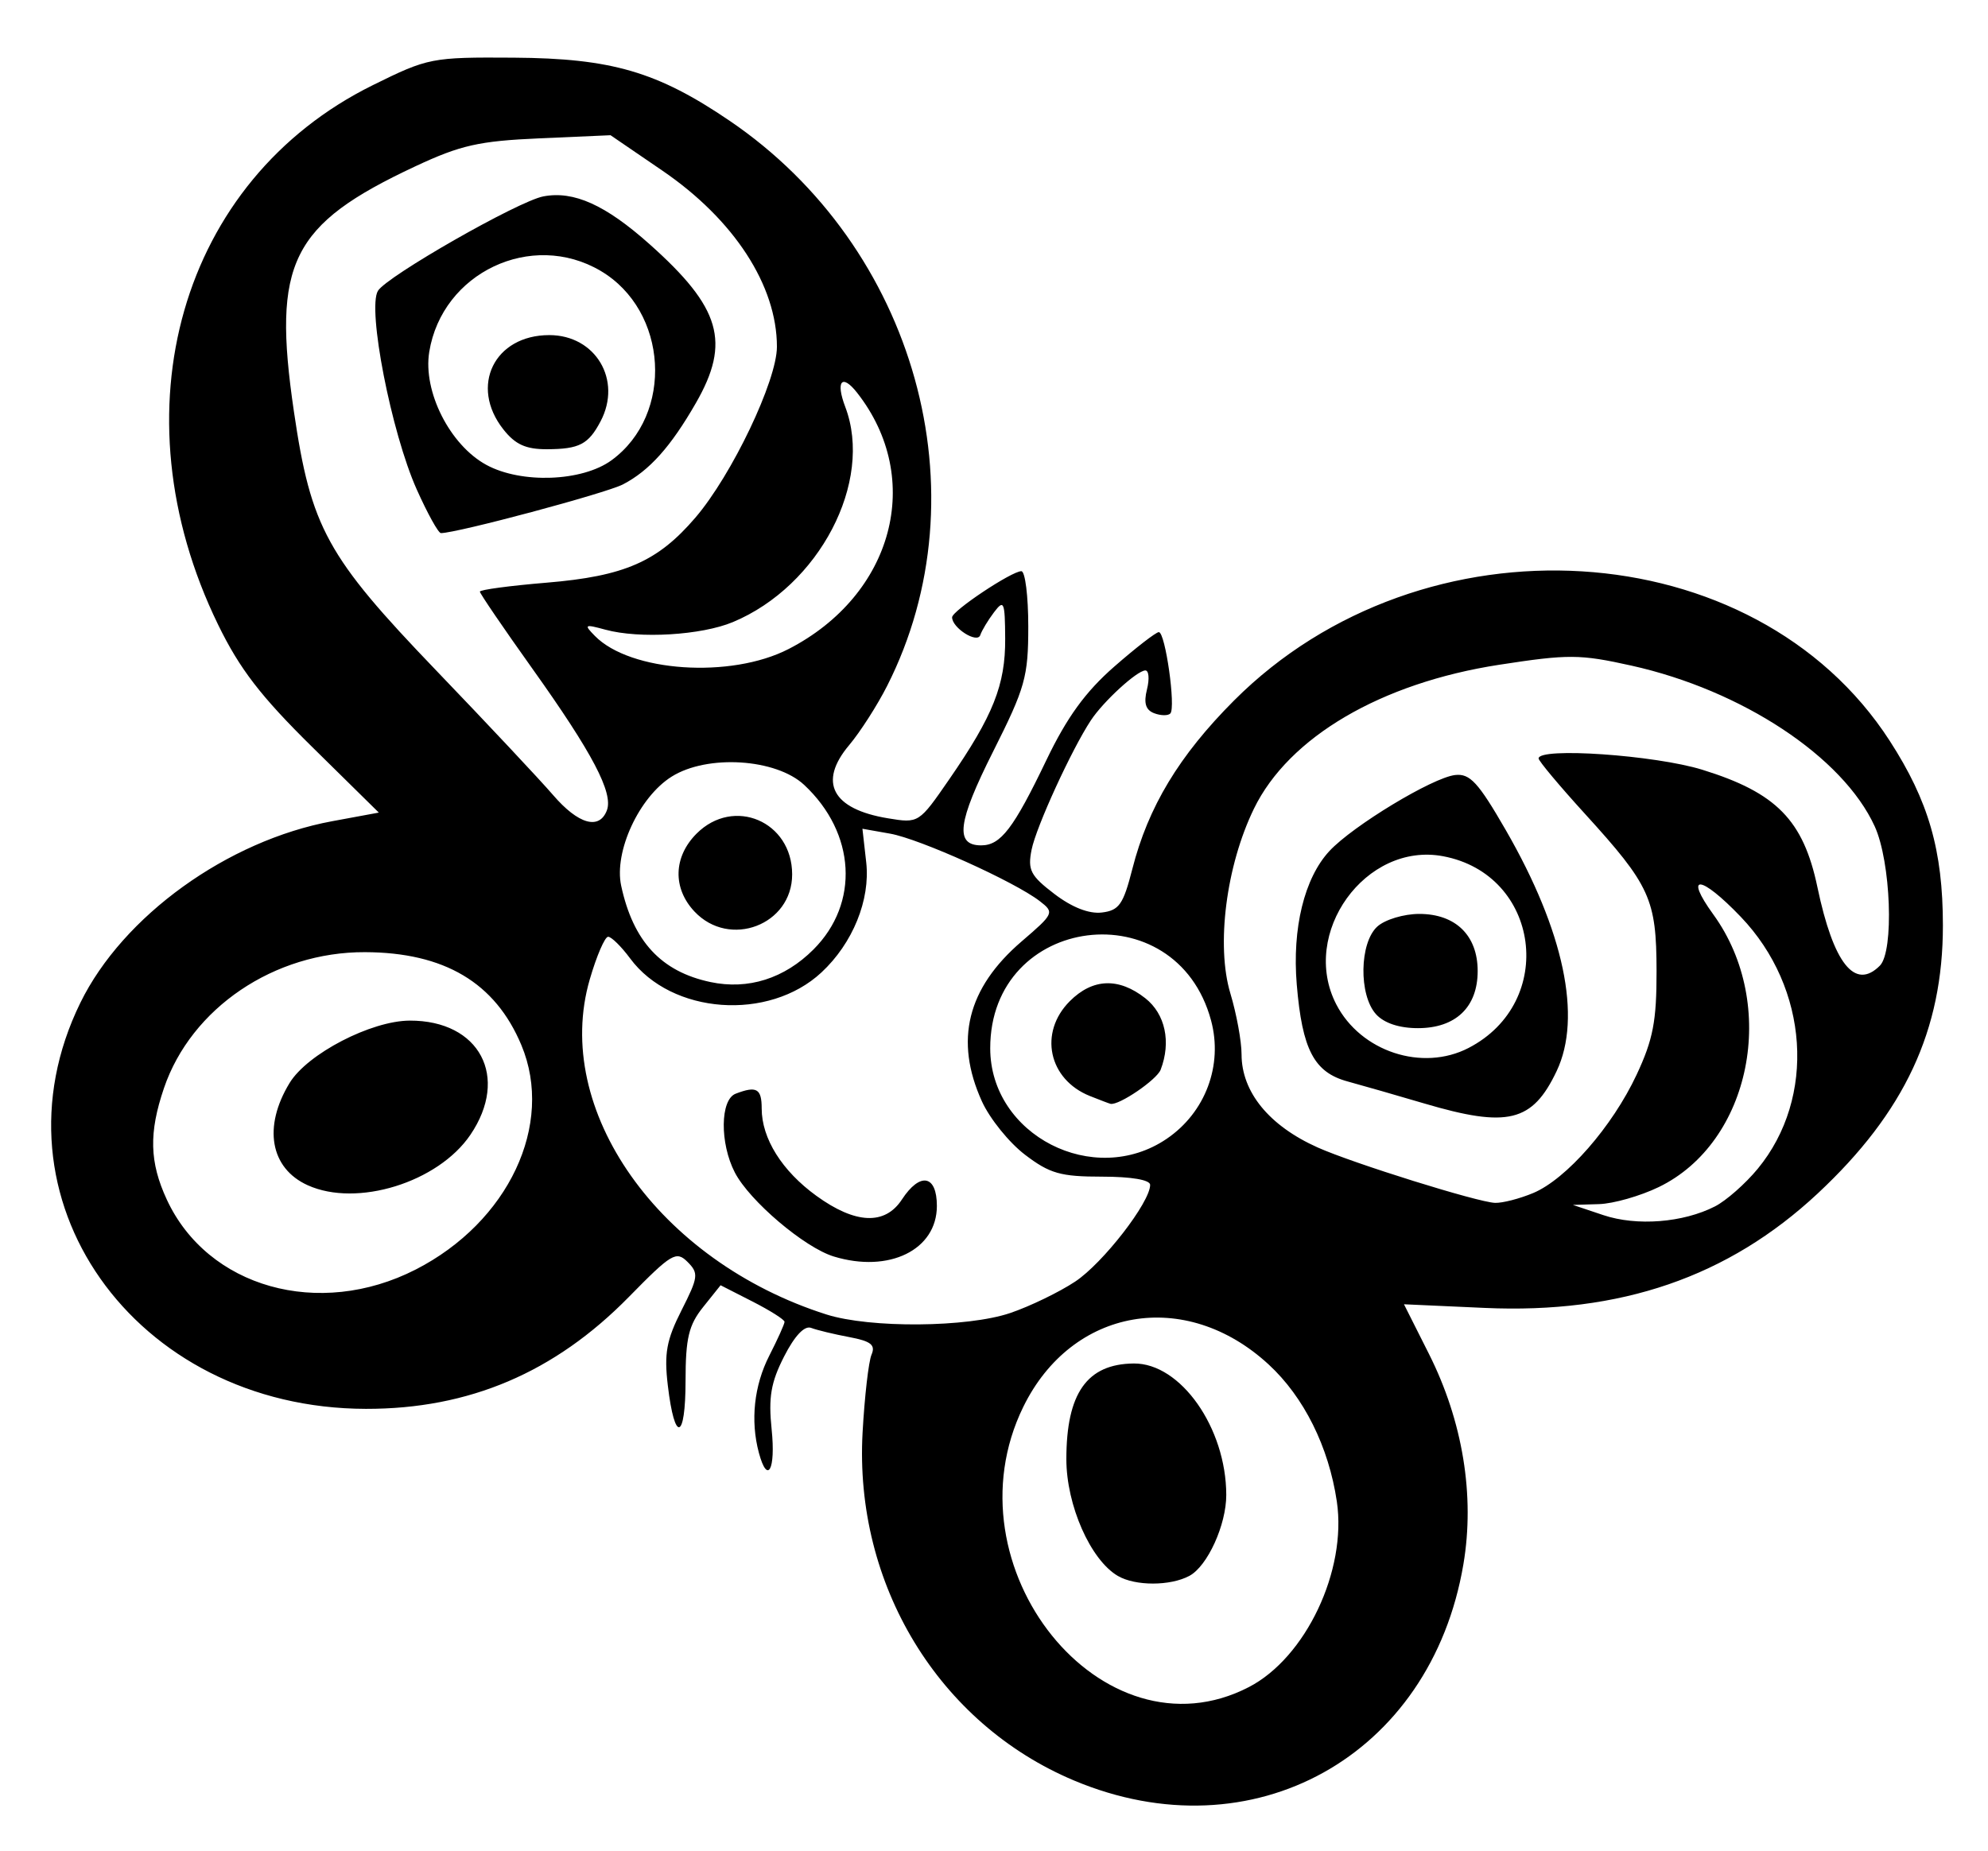 <?xml version="1.0" encoding="UTF-8" standalone="no"?>
<!-- Created with Inkscape (http://www.inkscape.org/) -->

<svg
   xmlns:dc="http://purl.org/dc/elements/1.1/"
   xmlns:cc="http://creativecommons.org/ns#"
   xmlns:rdf="http://www.w3.org/1999/02/22-rdf-syntax-ns#"
   xmlns:svg="http://www.w3.org/2000/svg"
   xmlns="http://www.w3.org/2000/svg"
   xmlns:sodipodi="http://sodipodi.sourceforge.net/DTD/sodipodi-0.dtd"
   xmlns:inkscape="http://www.inkscape.org/namespaces/inkscape"
   id="svg2997"
   version="1.1"
   inkscape:version="0.48.5 r10040"
   width="261"
   height="243"
   sodipodi:docname="camelia-logo-simple_ant.png">
  <defs
     id="defs3001" />
  <sodipodi:namedview
     pagecolor="#ffffff"
     bordercolor="#666666"
     borderopacity="1"
     objecttolerance="10"
     gridtolerance="10"
     guidetolerance="10"
     inkscape:pageopacity="0"
     inkscape:pageshadow="2"
     inkscape:window-width="640"
     inkscape:window-height="480"
     id="namedview2999"
     showgrid="false"
     inkscape:zoom="0.97119342"
     inkscape:cx="130.5"
     inkscape:cy="150.62321"
     inkscape:window-x="602"
     inkscape:window-y="337"
     inkscape:window-maximized="0"
     inkscape:current-layer="svg2997" />
  <path
     style="fill:#000000"
     d="m 141,233.783 c -17.77,-7.47 -28.859,-25.723 -27.754,-45.685 0.262,-4.729 0.791,-9.331 1.175,-10.226 0.549,-1.279 -0.077,-1.773 -2.932,-2.309 -1.997,-0.375 -4.246,-0.917 -4.997,-1.206 -0.87,-0.334 -2.159,1.029 -3.549,3.754 -1.737,3.406 -2.071,5.36 -1.635,9.583 0.548,5.308 -0.542,7.293 -1.678,3.055 C 98.501,186.537 98.996,181.928 101,178 c 1.1,-2.156 2,-4.154 2,-4.44 0,-0.286 -1.889,-1.483 -4.198,-2.661 l -4.198,-2.141 -2.297,2.871 c -1.889,2.361 -2.298,4.082 -2.302,9.68 -0.006,7.824 -1.429,8.202 -2.327,0.618 -0.5,-4.218 -0.18,-5.976 1.796,-9.876 2.212,-4.364 2.275,-4.873 0.791,-6.357 -1.484,-1.484 -2.1,-1.116 -7.702,4.597 -9.743,9.935 -20.987,14.722 -34.523,14.697 -30.491,-0.055 -49.992,-27.789 -37.491,-53.319 5.581,-11.398 19.313,-21.298 33.068,-23.842 l 6.117,-1.131 -8.73,-8.598 C 34.227,91.423 31.458,87.823 28.624,82 14.986,53.976 23.68,23.669 48.939,11.185 56.217,7.588 56.662,7.502 67.448,7.572 80.282,7.656 86.304,9.416 95.776,15.848 120.231,32.455 129.256,64.827 116.467,90.065 c -1.296,2.558 -3.539,6.056 -4.985,7.774 -4.098,4.87 -2.23,8.4 5.083,9.605 4.059,0.669 4.072,0.66 8.072,-5.137 5.759,-8.346 7.367,-12.395 7.331,-18.458 -0.029,-4.859 -0.163,-5.176 -1.464,-3.457 -0.788,1.04 -1.6,2.39 -1.806,3 C 128.31,84.544 125,82.453 125,81.055 125,80.204 132.813,75 134.09,75 c 0.501,0 0.91,3.263 0.91,7.25 1.6e-4,6.63 -0.396,8.037 -4.626,16.449 C 125.718,107.956 125.332,111 128.814,111 c 2.566,0 4.247,-2.199 8.571,-11.209 2.687,-5.599 5.12,-8.952 8.89,-12.25 C 149.13,85.043 151.769,83 152.139,83 c 0.856,0 2.257,9.937 1.507,10.688 -0.308,0.308 -1.265,0.289 -2.127,-0.042 -1.112,-0.427 -1.384,-1.335 -0.935,-3.124 0.348,-1.387 0.247,-2.508 -0.225,-2.49 -1.111,0.041 -5.493,4.058 -7.133,6.54 -2.53,3.827 -7.19,13.995 -7.789,16.993 -0.534,2.672 -0.151,3.416 2.994,5.815 2.314,1.765 4.546,2.638 6.23,2.436 2.261,-0.271 2.814,-1.06 3.999,-5.71 2.079,-8.16 6.149,-14.907 13.341,-22.113 24.793,-24.841 68.352,-22.176 86.089,5.267 5.116,7.916 6.981,14.385 6.989,24.241 0.01,13.772 -5.023,24.553 -16.436,35.207 -11.752,10.971 -25.895,15.831 -43.73,15.026 l -10.589,-0.478 3.27,6.499 c 4.455,8.854 6.058,18.638 4.531,27.649 C 187.849,230.632 164.43,243.632 141,233.783 z m 22.957,-12.261 c 7.469,-3.863 12.894,-15.306 11.553,-24.369 -1.063,-7.18 -4.32,-13.724 -8.957,-17.998 -10.918,-10.064 -25.819,-7.485 -32.209,5.574 -10.284,21.02 10.405,46.726 29.613,36.793 z M 146.769,206.931 C 143.173,204.835 140,197.647 140,191.596 c 0,-8.66 2.709,-12.506 8.85,-12.565 6.142,-0.058 12.127,8.442 12.144,17.25 0.008,3.935 -2.464,9.364 -4.844,10.637 -2.509,1.343 -7.087,1.348 -9.381,0.011 z m -14.137,-34.527 c 2.586,-0.878 6.422,-2.735 8.524,-4.126 3.642,-2.41 9.844,-10.411 9.844,-12.7 0,-0.658 -2.469,-1.079 -6.328,-1.079 -5.434,0 -6.862,-0.408 -10.109,-2.884 -2.08,-1.586 -4.622,-4.736 -5.65,-7 -3.634,-8.002 -1.931,-14.87 5.207,-20.998 4.269,-3.664 4.329,-3.799 2.38,-5.302 -3.322,-2.56 -15.756,-8.166 -19.637,-8.853 l -3.637,-0.644 0.498,4.414 c 0.554,4.918 -1.768,10.629 -5.876,14.45 -6.932,6.447 -19.684,5.515 -25.119,-1.837 C 81.571,124.281 80.271,123 79.84,123 c -0.431,0 -1.516,2.518 -2.411,5.597 -4.976,17.118 9.065,37.001 31.071,43.998 5.726,1.82 18.506,1.719 24.132,-0.191 z m -23.172,-7.423 c -3.846,-1.175 -11.057,-7.3 -12.986,-11.031 -1.986,-3.841 -1.927,-9.562 0.108,-10.342 2.751,-1.056 3.418,-0.676 3.418,1.943 0,3.939 2.668,8.197 7.186,11.47 5.125,3.712 8.996,3.878 11.222,0.48 2.387,-3.643 4.592,-3.237 4.592,0.845 0,5.772 -6.285,8.852 -13.54,6.635 z m -54.898,1.721 c 12.202,-6.234 18.243,-19.051 13.89,-29.47 -3.428,-8.204 -10.108,-12.175 -20.543,-12.21 -11.897,-0.04 -22.8,7.337 -26.382,17.85 -1.997,5.862 -1.9,9.729 0.368,14.628 5.355,11.566 19.977,15.684 32.667,9.201 z m -14.163,-11.075 c -4.927,-2.231 -5.89,-7.67 -2.377,-13.431 2.333,-3.827 10.706,-8.171 15.777,-8.186 9.175,-0.027 13.114,7.407 7.95,15.005 -4.242,6.243 -14.887,9.539 -21.35,6.611 z M 225.16,158.403 c 1.463,-0.748 3.987,-2.971 5.609,-4.938 7.703,-9.345 6.732,-23.733 -2.234,-33.09 -5.278,-5.508 -7.503,-5.695 -3.596,-0.301 8.581,11.845 4.962,29.923 -7.164,35.793 -2.423,1.173 -5.951,2.18 -7.84,2.238 l -3.434,0.105 4,1.341 c 4.389,1.471 10.473,0.995 14.66,-1.148 z m -23.878,-1.75 c 4.362,-1.826 10.387,-8.716 13.582,-15.533 2.164,-4.616 2.632,-7.049 2.621,-13.62 -0.015,-9.446 -0.827,-11.226 -9.419,-20.662 C 204.73,103.174 202,99.912 202,99.588 c 0,-1.496 15.249,-0.446 21.483,1.479 9.727,3.005 13.277,6.624 15.12,15.416 2.106,10.045 4.923,13.591 8.197,10.317 1.888,-1.888 1.454,-13.65 -0.675,-18.3 -4.179,-9.128 -17.412,-17.87 -31.94,-21.102 -6.763,-1.505 -8.261,-1.514 -17.35,-0.113 -15.527,2.394 -27.636,9.499 -32.208,18.897 -3.653,7.509 -4.986,17.971 -3.093,24.264 0.806,2.679 1.466,6.275 1.466,7.99 0,4.951 3.622,9.383 9.997,12.233 4.662,2.084 21.04,7.2 23.285,7.272 0.98,0.032 3.23,-0.548 5,-1.289 z M 187,144.893 c -3.575,-1.056 -8.113,-2.36 -10.085,-2.897 -4.396,-1.199 -5.952,-4.169 -6.666,-12.727 -0.616,-7.388 0.993,-13.972 4.28,-17.517 3.076,-3.318 13.552,-9.654 16.515,-9.989 1.943,-0.22 3.039,0.973 6.651,7.237 7.637,13.245 10.027,24.57 6.675,31.633 -3.18,6.702 -6.414,7.495 -17.37,4.26 z m 5.802,-7.291 c 11.629,-6.014 9.399,-22.786 -3.348,-25.177 -10.162,-1.906 -18.837,10.132 -14.017,19.453 3.208,6.204 11.287,8.867 17.365,5.724 z m -12.147,-4.431 c -2.284,-2.524 -2.181,-9.386 0.174,-11.516 1.006,-0.91 3.481,-1.655 5.5,-1.655 4.778,0 7.671,2.829 7.671,7.5 0,4.742 -2.885,7.5 -7.845,7.5 -2.455,0 -4.443,-0.661 -5.5,-1.829 z m -27.48,16.356 c 5.083,-3.454 7.407,-9.654 5.823,-15.536 -4.59,-17.046 -29.011,-13.964 -28.994,3.66 0.011,11.397 13.615,18.369 23.171,11.876 z m -10.084,-5.617 c -5.45,-2.179 -6.753,-8.338 -2.636,-12.455 3,-3 6.415,-3.131 9.911,-0.382 2.62,2.061 3.41,5.743 2.014,9.383 -0.508,1.325 -5.483,4.713 -6.579,4.481 -0.165,-0.035 -1.384,-0.497 -2.709,-1.027 z M 106.803,124.664 c 6.065,-6.065 5.544,-15.28 -1.222,-21.601 -3.708,-3.464 -12.717,-4.029 -17.399,-1.091 -4.276,2.683 -7.594,9.853 -6.63,14.328 1.573,7.305 5.254,11.276 11.723,12.647 4.947,1.048 9.704,-0.458 13.528,-4.282 z m -15.629,-4.978 c -2.884,-3.07 -2.772,-7.179 0.28,-10.231 C 96.331,104.578 104,107.854 104,114.814 c 0,6.639 -8.229,9.764 -12.826,4.871 z M 79.673,106.409 C 80.549,104.127 77.79,98.873 69.905,87.813 66.107,82.486 63,77.927 63,77.682 63,77.437 66.938,76.909 71.75,76.509 81.988,75.658 86.343,73.754 91.301,67.961 96.094,62.362 102,49.979 102,45.53 102,37.487 96.373,28.834 86.96,22.403 l -6.803,-4.648 -9.329,0.41 C 62.891,18.513 60.46,19.061 54.526,21.839 38.201,29.483 35.719,34.489 38.582,54 c 2.246,15.312 4.302,19.057 18.676,34.025 6.733,7.012 13.641,14.374 15.351,16.362 3.306,3.843 6.063,4.632 7.065,2.022 z M 54.705,64.25 C 51.37,56.782 48.196,40.519 49.619,38.188 50.793,36.266 68.037,26.417 71.33,25.788 c 3.996,-0.764 8.153,1.108 13.963,6.286 9.34,8.325 10.659,12.852 6.072,20.839 -3.308,5.759 -6.108,8.884 -9.577,10.689 -2.229,1.16 -21.78,6.393 -23.901,6.397 C 57.549,69.999 56.118,67.412 54.705,64.25 z m 25.582,-3.817 c 8.231,-6.009 7.438,-19.644 -1.447,-24.875 -9.048,-5.327 -20.796,0.238 -22.486,10.651 -0.844,5.199 2.71,12.227 7.5,14.833 4.588,2.496 12.586,2.199 16.433,-0.609 z M 66.073,56.365 C 61.619,50.703 64.895,44 72.116,44 c 6.076,0 9.586,5.898 6.734,11.316 -1.594,3.028 -2.788,3.651 -7.028,3.669 -2.792,0.012 -4.176,-0.619 -5.75,-2.62 z m 37.457,28.855 c 13.769,-7.092 17.851,-22.353 9.001,-33.647 -1.996,-2.547 -2.847,-1.535 -1.559,1.853 3.734,9.822 -3.414,23.518 -14.747,28.253 -4.143,1.731 -12.261,2.219 -16.725,1.005 -2.767,-0.752 -2.875,-0.689 -1.397,0.817 4.651,4.739 17.834,5.63 25.426,1.719 z"
     id="path3007"
     inkscape:connector-curvature="0" />
</svg>
